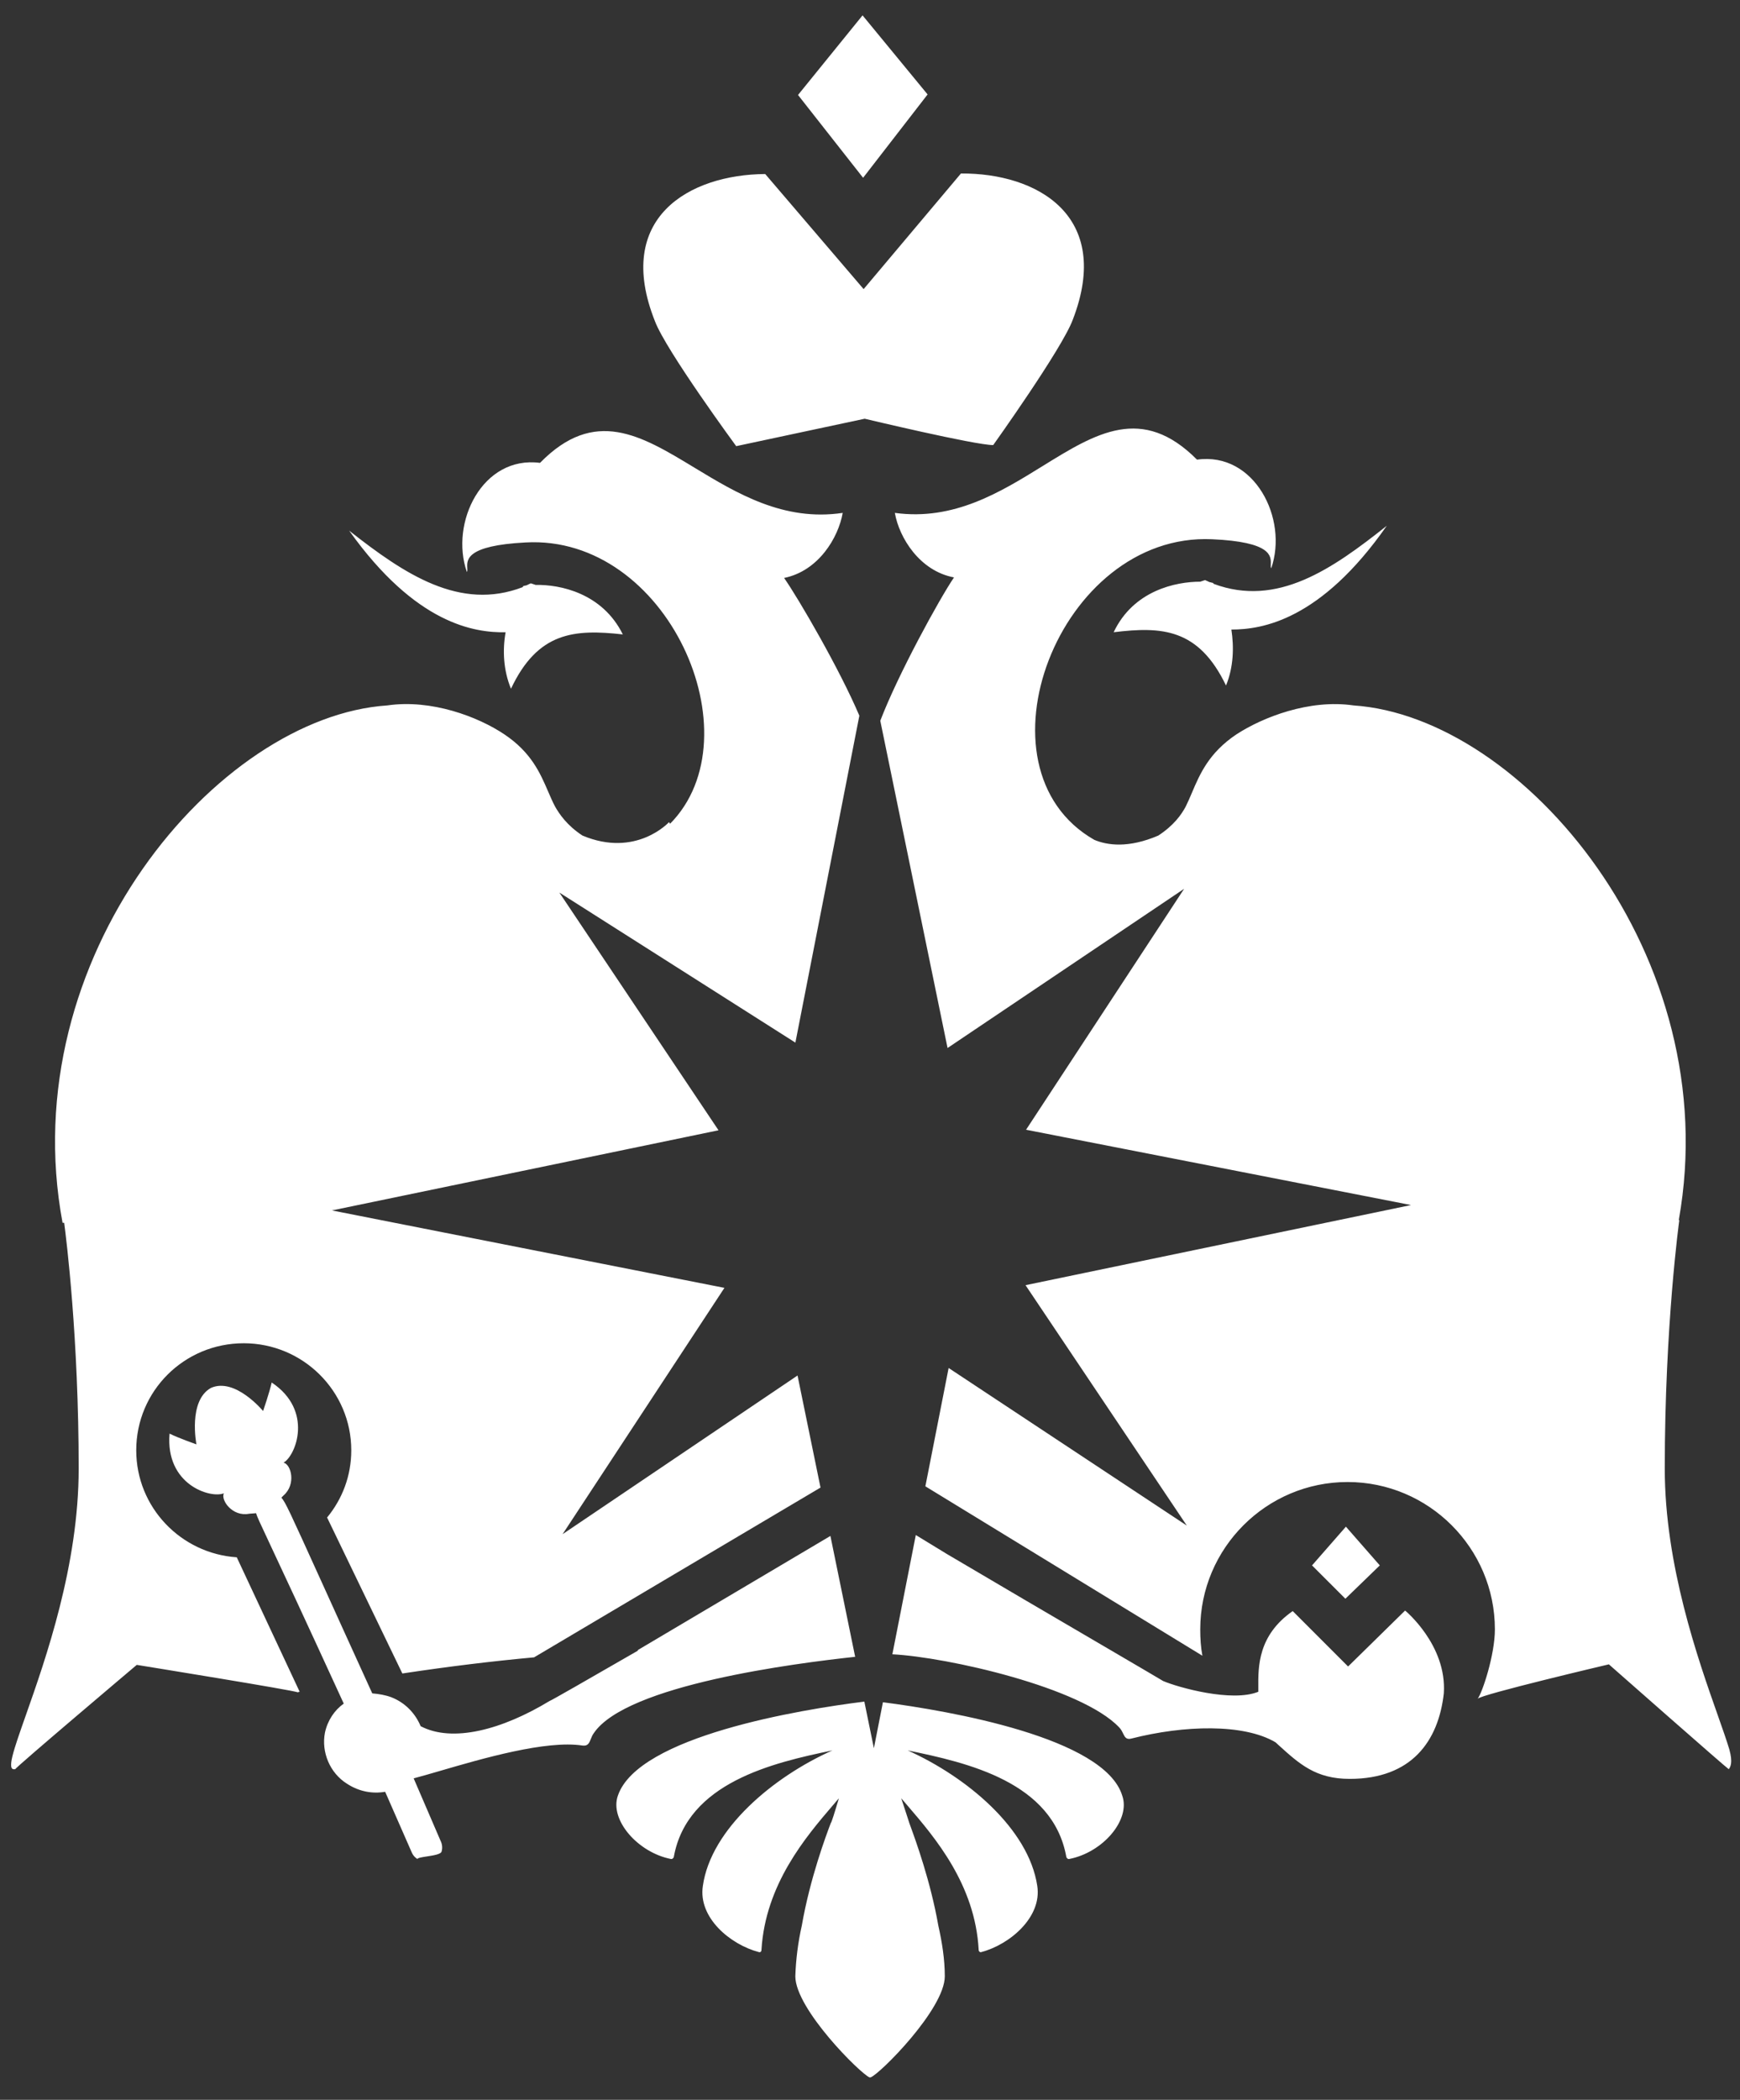 <svg width="68" height="82" viewBox="0 0 68 82" fill="none" xmlns="http://www.w3.org/2000/svg">
<rect x="0" y="0" width="68" height="82" fill="#333333" stroke="none"/>
<path fill-rule="evenodd" clip-rule="evenodd" d="M33.709 0.6L36.251 3.688L33.73 6.943L31.187 3.709L33.709 0.6ZM33.793 16.352L28.771 17.423C28.771 17.423 26.039 13.706 25.598 12.55C23.98 8.497 26.943 6.817 29.905 6.796L33.751 11.29L37.554 6.775C40.516 6.754 43.5 8.413 41.924 12.487C41.504 13.621 38.815 17.381 38.815 17.381C38.1 17.381 33.793 16.352 33.793 16.352ZM47.43 22.8C49.91 23.724 52.053 22.233 54.196 20.532C51.611 24.228 49.321 24.585 48.123 24.585C48.228 25.278 48.208 26.055 47.913 26.77C46.842 24.543 45.413 24.459 43.522 24.69C44.299 23.052 45.959 22.716 46.905 22.716L47.094 22.653C47.125 22.664 47.157 22.679 47.188 22.695C47.22 22.711 47.252 22.727 47.283 22.737C47.304 22.737 47.32 22.742 47.336 22.748C47.351 22.753 47.367 22.758 47.388 22.758C47.396 22.766 47.404 22.771 47.411 22.775C47.422 22.782 47.43 22.787 47.43 22.8ZM19.969 26.897C21.02 24.67 22.449 24.565 24.34 24.775C23.541 23.158 21.881 22.822 20.936 22.843L20.747 22.78C20.715 22.791 20.684 22.806 20.652 22.822L20.652 22.822L20.652 22.822L20.652 22.822L20.652 22.822L20.652 22.822L20.652 22.822L20.652 22.822L20.652 22.822L20.652 22.822C20.621 22.838 20.589 22.854 20.558 22.864C20.533 22.864 20.508 22.871 20.488 22.877C20.474 22.882 20.461 22.885 20.453 22.885C20.453 22.885 20.432 22.906 20.432 22.927C17.973 23.872 15.809 22.423 13.645 20.722C16.25 24.376 18.541 24.712 19.759 24.691C19.633 25.405 19.675 26.183 19.969 26.897ZM33.42 64.701C31.082 64.953 24.482 65.793 23.205 67.683C23.15 67.758 23.118 67.839 23.088 67.914C23.026 68.069 22.977 68.194 22.763 68.166C21.345 67.947 18.843 68.676 17.194 69.157C16.791 69.274 16.438 69.377 16.166 69.447C16.166 69.447 17.195 71.841 17.216 71.883C17.279 72.009 17.3 72.156 17.258 72.303C17.234 72.412 16.935 72.458 16.679 72.497C16.488 72.527 16.322 72.552 16.313 72.597C16.208 72.534 16.145 72.45 16.103 72.366L15.052 69.972C14.569 70.056 14.043 69.972 13.56 69.657C12.888 69.237 12.552 68.418 12.699 67.662C12.804 67.179 13.077 66.78 13.434 66.528C11.851 63.078 11.005 61.272 10.548 60.298C10.131 59.41 10.039 59.213 10.009 59.093L9.736 59.114C9.085 59.24 8.622 58.589 8.748 58.316C8.223 58.526 6.458 57.98 6.626 55.985C6.962 56.153 7.677 56.405 7.677 56.405C7.677 56.405 7.341 54.703 8.244 54.2C9.19 53.779 10.282 55.103 10.282 55.103C10.282 55.103 10.534 54.367 10.618 53.989C12.257 55.082 11.564 56.846 11.081 57.119C11.375 57.182 11.585 57.959 11.081 58.4L10.997 58.484C11.163 58.681 11.297 58.976 12.538 61.71L12.539 61.711C13.02 62.772 13.667 64.199 14.548 66.129C14.8 66.15 15.052 66.192 15.283 66.276C15.829 66.486 16.229 66.906 16.439 67.41C17.678 68.061 19.612 67.557 21.482 66.423C21.482 66.444 23.015 65.562 24.949 64.449H24.907L32.453 59.981L33.42 64.701ZM34.505 66.475L34.152 68.271L33.779 66.45C31.286 66.76 24.942 67.799 24.148 70.12C23.812 71.065 24.925 72.346 26.228 72.598C26.249 72.598 26.27 72.598 26.291 72.577C26.312 72.556 26.333 72.535 26.333 72.514C26.858 69.616 30.199 68.838 32.532 68.356C30.22 69.385 27.783 71.422 27.468 73.648C27.279 74.887 28.539 75.937 29.653 76.231C29.716 76.252 29.758 76.21 29.758 76.147C29.914 73.577 31.497 71.729 32.547 70.502L32.548 70.502L32.549 70.5C32.631 70.405 32.709 70.313 32.784 70.225C32.616 70.792 32.49 71.191 32.469 71.191L32.452 71.234C32.292 71.658 31.657 73.343 31.334 75.202C31.187 75.853 31.103 76.525 31.082 77.176C31.082 78.457 33.624 80.978 33.981 81.125H34.023C34.381 80.999 36.923 78.457 36.923 77.176C36.923 76.525 36.818 75.853 36.671 75.202C36.367 73.472 35.787 71.879 35.586 71.329C35.565 71.271 35.548 71.225 35.536 71.191C35.536 71.191 35.41 70.792 35.221 70.225C35.302 70.32 35.388 70.42 35.478 70.525C36.531 71.751 38.111 73.593 38.247 76.147C38.247 76.21 38.31 76.252 38.352 76.231C39.466 75.937 40.726 74.866 40.537 73.648C40.201 71.401 37.764 69.385 35.473 68.356C37.827 68.838 41.147 69.595 41.672 72.514C41.672 72.535 41.693 72.556 41.714 72.577C41.735 72.598 41.756 72.598 41.777 72.598C43.101 72.346 44.193 71.065 43.857 70.12C43.162 67.857 37.118 66.813 34.505 66.475ZM34.874 64.602L35.79 59.945L37.01 60.689C38.779 61.736 41.413 63.277 43.269 64.362L43.271 64.363C44.542 65.108 45.448 65.637 45.456 65.646C46.045 65.898 48.146 66.486 49.175 66.066C49.175 66.016 49.175 65.964 49.175 65.91C49.168 65.086 49.159 63.862 50.52 62.915L52.684 65.079L54.912 62.894C54.912 62.894 56.551 64.239 56.425 66.129C56.214 67.998 55.164 69.468 52.747 69.468C51.422 69.468 50.787 68.892 49.963 68.145L49.848 68.04C48.608 67.305 46.276 67.368 44.217 67.893C44.013 67.947 43.959 67.835 43.889 67.692C43.851 67.614 43.808 67.526 43.733 67.452C42.253 65.894 37.033 64.715 34.874 64.602ZM36.164 58.043L46.99 64.659C46.927 64.323 46.906 63.986 46.906 63.63C46.906 60.458 49.491 57.875 52.663 57.875C55.836 57.875 58.421 60.458 58.421 63.63C58.421 64.617 57.937 66.087 57.748 66.339C57.874 66.171 62.875 64.995 62.875 64.995C62.875 64.995 67.477 69.048 67.561 69.09C67.624 69.006 67.729 68.838 67.582 68.313C67.479 67.968 67.32 67.518 67.131 66.982C66.353 64.777 65.06 61.118 65.06 57.35C65.06 51.742 65.628 47.647 65.628 47.647H65.607C67.456 37.335 59.513 27.989 52.895 27.548C51.172 27.296 49.343 28.01 48.314 28.682C47.243 29.401 46.892 30.227 46.581 30.957L46.581 30.958C46.501 31.144 46.424 31.325 46.339 31.496C46.171 31.811 45.877 32.231 45.267 32.63C44.09 33.134 43.271 33.008 42.767 32.798C37.871 30.005 41.38 20.785 47.368 21.058C49.698 21.162 49.675 21.718 49.662 22.03C49.66 22.098 49.657 22.155 49.68 22.192C50.352 20.26 49.028 17.635 46.78 17.95C44.637 15.796 42.833 16.911 40.754 18.196C39.102 19.217 37.278 20.345 34.971 20.029C35.139 20.995 35.938 22.297 37.283 22.549C36.714 23.385 35.091 26.342 34.402 28.147L37.031 40.926L46.276 34.709L40.099 44.118L55.143 47.059L40.078 50.188L46.381 59.576L37.073 53.422L36.164 58.043ZM33.584 27.948C32.812 26.132 31.206 23.373 30.643 22.57C31.988 22.297 32.765 20.995 32.933 20.029C30.625 20.373 28.791 19.263 27.132 18.259C25.045 16.995 23.234 15.899 21.104 18.076C18.855 17.782 17.573 20.407 18.246 22.339C18.269 22.301 18.265 22.244 18.261 22.175C18.244 21.862 18.212 21.305 20.536 21.184C26.083 20.869 29.571 28.745 26.188 32.168C26.167 32.147 26.146 32.105 26.146 32.105C26.146 32.105 24.865 33.512 22.763 32.63C22.154 32.231 21.86 31.79 21.692 31.496C21.593 31.309 21.508 31.11 21.419 30.905C21.109 30.187 20.762 29.384 19.717 28.682C18.687 27.989 16.859 27.296 15.136 27.548C8.496 27.989 0.512 37.398 2.445 47.752H2.508C2.592 48.382 3.075 52.246 3.075 57.35C3.075 61.123 1.785 64.784 1.008 66.988C0.531 68.342 0.247 69.146 0.575 69.09H0.596C0.596 69.027 5.345 65.016 5.345 65.016C5.345 65.016 11.585 66.024 11.627 66.087C11.638 66.087 11.653 66.082 11.669 66.076C11.685 66.071 11.701 66.066 11.711 66.066L9.253 60.815C7.067 60.668 5.324 58.862 5.324 56.636C5.324 54.325 7.194 52.456 9.526 52.456C11.837 52.456 13.728 54.325 13.728 56.636C13.728 57.644 13.371 58.547 12.783 59.261L15.724 65.352C17.531 65.079 19.254 64.869 20.872 64.722L32.066 58.092L31.168 53.716L21.986 59.912L28.311 50.293L12.972 47.269L28.08 44.139L21.86 34.856L31.084 40.716L33.584 27.948ZM53.923 61.131L52.578 62.433L51.275 61.131L52.599 59.619L53.923 61.131Z" fill="white"/>
</svg>
